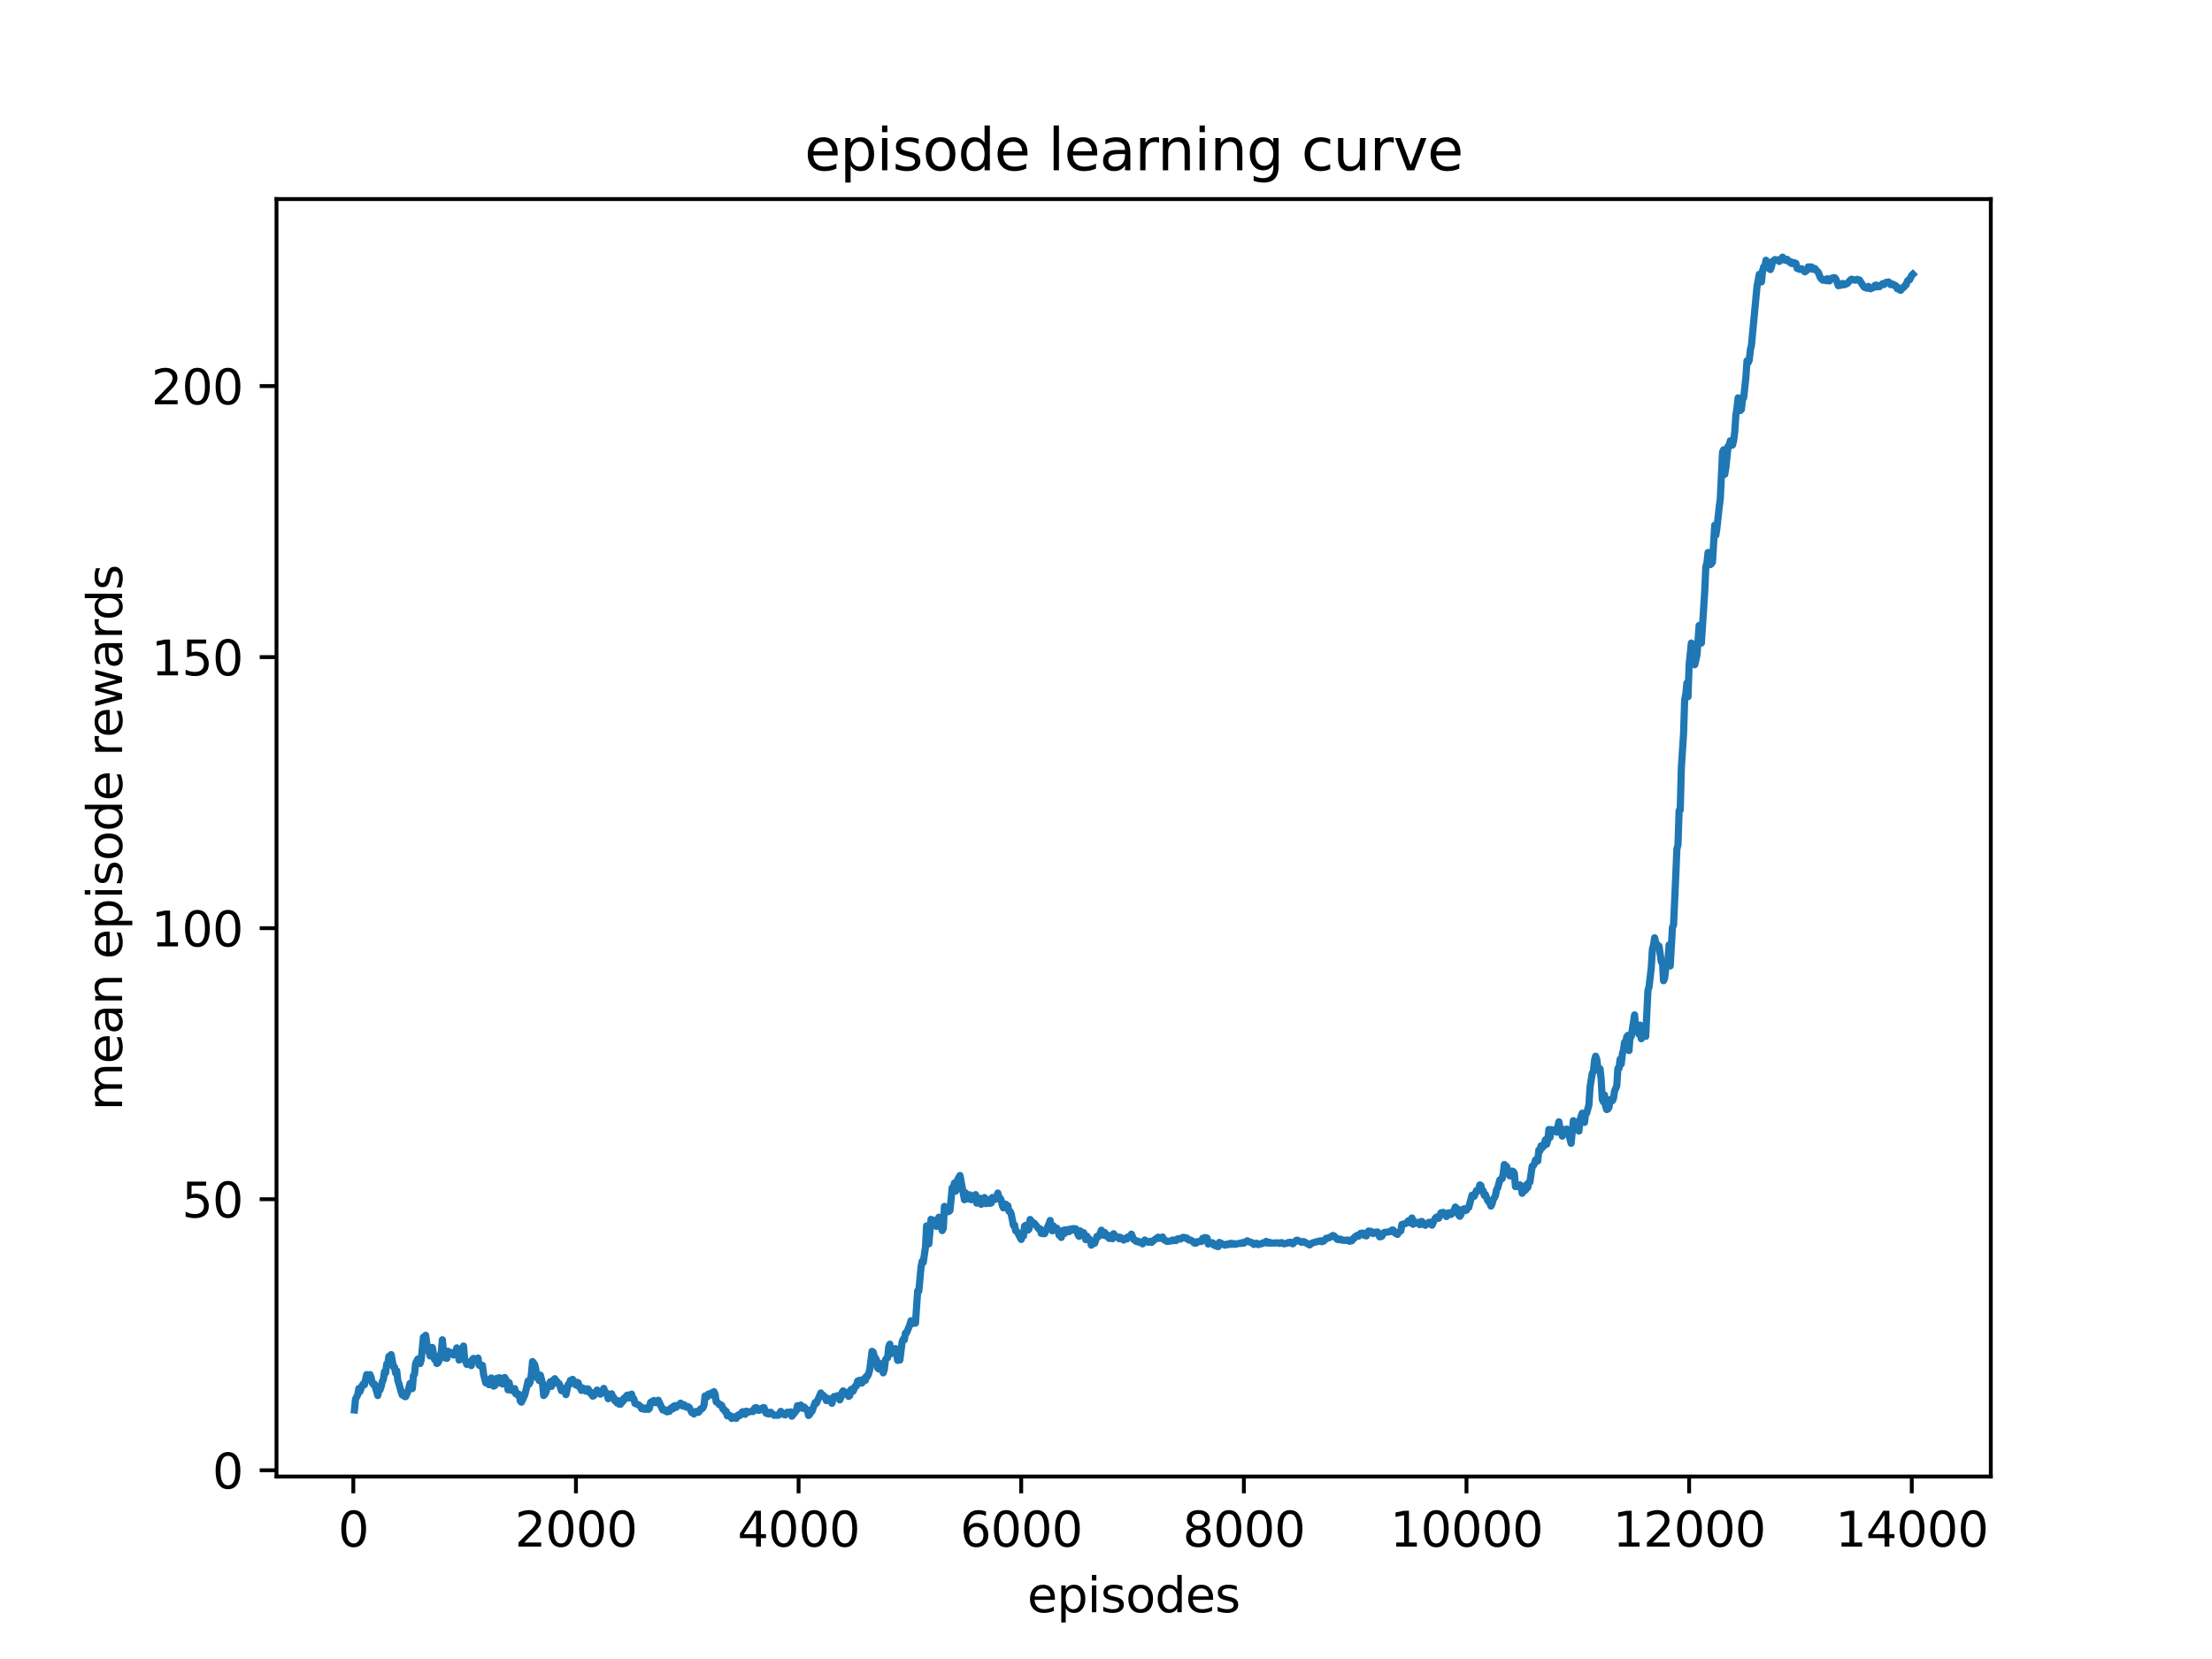 <?xml version="1.0" encoding="utf-8" standalone="no"?>
<!DOCTYPE svg PUBLIC "-//W3C//DTD SVG 1.1//EN"
  "http://www.w3.org/Graphics/SVG/1.1/DTD/svg11.dtd">
<svg xmlns:xlink="http://www.w3.org/1999/xlink" width="460.8pt" height="345.6pt" viewBox="0 0 460.8 345.6" xmlns="http://www.w3.org/2000/svg" version="1.1">
 <defs>
  <style type="text/css">*{stroke-linejoin: round; stroke-linecap: butt}</style>
 </defs>
 <g id="figure_1">
  <g id="patch_1">
   <path d="M 0 345.6 
L 460.8 345.6 
L 460.8 0 
L 0 0 
z
" style="fill: #ffffff"/>
  </g>
  <g id="axes_1">
   <g id="patch_2">
    <path d="M 57.6 307.584 
L 414.72 307.584 
L 414.72 41.472 
L 57.6 41.472 
z
" style="fill: #ffffff"/>
   </g>
   <g id="matplotlib.axis_1">
    <g id="xtick_1">
     <g id="line2d_1">
      <defs>
       <path id="mf942d9580b" d="M 0 0 
L 0 3.5 
" style="stroke: #000000; stroke-width: 0.8"/>
      </defs>
      <g>
       <use xlink:href="#mf942d9580b" x="73.601" y="307.584" style="stroke: #000000; stroke-width: 0.8"/>
      </g>
     </g>
     <g id="text_1">
      <!-- 0 -->
      <g transform="translate(70.42 322.182) scale(0.1 -0.1)">
       <defs>
        <path id="DejaVuSans-30" d="M 2034 4250 
Q 1547 4250 1301 3770 
Q 1056 3291 1056 2328 
Q 1056 1369 1301 889 
Q 1547 409 2034 409 
Q 2525 409 2770 889 
Q 3016 1369 3016 2328 
Q 3016 3291 2770 3770 
Q 2525 4250 2034 4250 
z
M 2034 4750 
Q 2819 4750 3233 4129 
Q 3647 3509 3647 2328 
Q 3647 1150 3233 529 
Q 2819 -91 2034 -91 
Q 1250 -91 836 529 
Q 422 1150 422 2328 
Q 422 3509 836 4129 
Q 1250 4750 2034 4750 
z
" transform="scale(0.016)"/>
       </defs>
       <use xlink:href="#DejaVuSans-30"/>
      </g>
     </g>
    </g>
    <g id="xtick_2">
     <g id="line2d_2">
      <g>
       <use xlink:href="#mf942d9580b" x="119.98" y="307.584" style="stroke: #000000; stroke-width: 0.8"/>
      </g>
     </g>
     <g id="text_2">
      <!-- 2000 -->
      <g transform="translate(107.255 322.182) scale(0.1 -0.1)">
       <defs>
        <path id="DejaVuSans-32" d="M 1228 531 
L 3431 531 
L 3431 0 
L 469 0 
L 469 531 
Q 828 903 1448 1529 
Q 2069 2156 2228 2338 
Q 2531 2678 2651 2914 
Q 2772 3150 2772 3378 
Q 2772 3750 2511 3984 
Q 2250 4219 1831 4219 
Q 1534 4219 1204 4116 
Q 875 4013 500 3803 
L 500 4441 
Q 881 4594 1212 4672 
Q 1544 4750 1819 4750 
Q 2544 4750 2975 4387 
Q 3406 4025 3406 3419 
Q 3406 3131 3298 2873 
Q 3191 2616 2906 2266 
Q 2828 2175 2409 1742 
Q 1991 1309 1228 531 
z
" transform="scale(0.016)"/>
       </defs>
       <use xlink:href="#DejaVuSans-32"/>
       <use xlink:href="#DejaVuSans-30" x="63.623"/>
       <use xlink:href="#DejaVuSans-30" x="127.246"/>
       <use xlink:href="#DejaVuSans-30" x="190.869"/>
      </g>
     </g>
    </g>
    <g id="xtick_3">
     <g id="line2d_3">
      <g>
       <use xlink:href="#mf942d9580b" x="166.359" y="307.584" style="stroke: #000000; stroke-width: 0.8"/>
      </g>
     </g>
     <g id="text_3">
      <!-- 4000 -->
      <g transform="translate(153.634 322.182) scale(0.1 -0.1)">
       <defs>
        <path id="DejaVuSans-34" d="M 2419 4116 
L 825 1625 
L 2419 1625 
L 2419 4116 
z
M 2253 4666 
L 3047 4666 
L 3047 1625 
L 3713 1625 
L 3713 1100 
L 3047 1100 
L 3047 0 
L 2419 0 
L 2419 1100 
L 313 1100 
L 313 1709 
L 2253 4666 
z
" transform="scale(0.016)"/>
       </defs>
       <use xlink:href="#DejaVuSans-34"/>
       <use xlink:href="#DejaVuSans-30" x="63.623"/>
       <use xlink:href="#DejaVuSans-30" x="127.246"/>
       <use xlink:href="#DejaVuSans-30" x="190.869"/>
      </g>
     </g>
    </g>
    <g id="xtick_4">
     <g id="line2d_4">
      <g>
       <use xlink:href="#mf942d9580b" x="212.738" y="307.584" style="stroke: #000000; stroke-width: 0.8"/>
      </g>
     </g>
     <g id="text_4">
      <!-- 6000 -->
      <g transform="translate(200.013 322.182) scale(0.1 -0.1)">
       <defs>
        <path id="DejaVuSans-36" d="M 2113 2584 
Q 1688 2584 1439 2293 
Q 1191 2003 1191 1497 
Q 1191 994 1439 701 
Q 1688 409 2113 409 
Q 2538 409 2786 701 
Q 3034 994 3034 1497 
Q 3034 2003 2786 2293 
Q 2538 2584 2113 2584 
z
M 3366 4563 
L 3366 3988 
Q 3128 4100 2886 4159 
Q 2644 4219 2406 4219 
Q 1781 4219 1451 3797 
Q 1122 3375 1075 2522 
Q 1259 2794 1537 2939 
Q 1816 3084 2150 3084 
Q 2853 3084 3261 2657 
Q 3669 2231 3669 1497 
Q 3669 778 3244 343 
Q 2819 -91 2113 -91 
Q 1303 -91 875 529 
Q 447 1150 447 2328 
Q 447 3434 972 4092 
Q 1497 4750 2381 4750 
Q 2619 4750 2861 4703 
Q 3103 4656 3366 4563 
z
" transform="scale(0.016)"/>
       </defs>
       <use xlink:href="#DejaVuSans-36"/>
       <use xlink:href="#DejaVuSans-30" x="63.623"/>
       <use xlink:href="#DejaVuSans-30" x="127.246"/>
       <use xlink:href="#DejaVuSans-30" x="190.869"/>
      </g>
     </g>
    </g>
    <g id="xtick_5">
     <g id="line2d_5">
      <g>
       <use xlink:href="#mf942d9580b" x="259.118" y="307.584" style="stroke: #000000; stroke-width: 0.8"/>
      </g>
     </g>
     <g id="text_5">
      <!-- 8000 -->
      <g transform="translate(246.393 322.182) scale(0.1 -0.1)">
       <defs>
        <path id="DejaVuSans-38" d="M 2034 2216 
Q 1584 2216 1326 1975 
Q 1069 1734 1069 1313 
Q 1069 891 1326 650 
Q 1584 409 2034 409 
Q 2484 409 2743 651 
Q 3003 894 3003 1313 
Q 3003 1734 2745 1975 
Q 2488 2216 2034 2216 
z
M 1403 2484 
Q 997 2584 770 2862 
Q 544 3141 544 3541 
Q 544 4100 942 4425 
Q 1341 4750 2034 4750 
Q 2731 4750 3128 4425 
Q 3525 4100 3525 3541 
Q 3525 3141 3298 2862 
Q 3072 2584 2669 2484 
Q 3125 2378 3379 2068 
Q 3634 1759 3634 1313 
Q 3634 634 3220 271 
Q 2806 -91 2034 -91 
Q 1263 -91 848 271 
Q 434 634 434 1313 
Q 434 1759 690 2068 
Q 947 2378 1403 2484 
z
M 1172 3481 
Q 1172 3119 1398 2916 
Q 1625 2713 2034 2713 
Q 2441 2713 2670 2916 
Q 2900 3119 2900 3481 
Q 2900 3844 2670 4047 
Q 2441 4250 2034 4250 
Q 1625 4250 1398 4047 
Q 1172 3844 1172 3481 
z
" transform="scale(0.016)"/>
       </defs>
       <use xlink:href="#DejaVuSans-38"/>
       <use xlink:href="#DejaVuSans-30" x="63.623"/>
       <use xlink:href="#DejaVuSans-30" x="127.246"/>
       <use xlink:href="#DejaVuSans-30" x="190.869"/>
      </g>
     </g>
    </g>
    <g id="xtick_6">
     <g id="line2d_6">
      <g>
       <use xlink:href="#mf942d9580b" x="305.497" y="307.584" style="stroke: #000000; stroke-width: 0.8"/>
      </g>
     </g>
     <g id="text_6">
      <!-- 10000 -->
      <g transform="translate(289.591 322.182) scale(0.1 -0.1)">
       <defs>
        <path id="DejaVuSans-31" d="M 794 531 
L 1825 531 
L 1825 4091 
L 703 3866 
L 703 4441 
L 1819 4666 
L 2450 4666 
L 2450 531 
L 3481 531 
L 3481 0 
L 794 0 
L 794 531 
z
" transform="scale(0.016)"/>
       </defs>
       <use xlink:href="#DejaVuSans-31"/>
       <use xlink:href="#DejaVuSans-30" x="63.623"/>
       <use xlink:href="#DejaVuSans-30" x="127.246"/>
       <use xlink:href="#DejaVuSans-30" x="190.869"/>
       <use xlink:href="#DejaVuSans-30" x="254.492"/>
      </g>
     </g>
    </g>
    <g id="xtick_7">
     <g id="line2d_7">
      <g>
       <use xlink:href="#mf942d9580b" x="351.876" y="307.584" style="stroke: #000000; stroke-width: 0.8"/>
      </g>
     </g>
     <g id="text_7">
      <!-- 12000 -->
      <g transform="translate(335.97 322.182) scale(0.1 -0.1)">
       <use xlink:href="#DejaVuSans-31"/>
       <use xlink:href="#DejaVuSans-32" x="63.623"/>
       <use xlink:href="#DejaVuSans-30" x="127.246"/>
       <use xlink:href="#DejaVuSans-30" x="190.869"/>
       <use xlink:href="#DejaVuSans-30" x="254.492"/>
      </g>
     </g>
    </g>
    <g id="xtick_8">
     <g id="line2d_8">
      <g>
       <use xlink:href="#mf942d9580b" x="398.255" y="307.584" style="stroke: #000000; stroke-width: 0.8"/>
      </g>
     </g>
     <g id="text_8">
      <!-- 14000 -->
      <g transform="translate(382.349 322.182) scale(0.1 -0.1)">
       <use xlink:href="#DejaVuSans-31"/>
       <use xlink:href="#DejaVuSans-34" x="63.623"/>
       <use xlink:href="#DejaVuSans-30" x="127.246"/>
       <use xlink:href="#DejaVuSans-30" x="190.869"/>
       <use xlink:href="#DejaVuSans-30" x="254.492"/>
      </g>
     </g>
    </g>
    <g id="text_9">
     <!-- episodes -->
     <g transform="translate(214.001 335.861) scale(0.1 -0.1)">
      <defs>
       <path id="DejaVuSans-65" d="M 3597 1894 
L 3597 1613 
L 953 1613 
Q 991 1019 1311 708 
Q 1631 397 2203 397 
Q 2534 397 2845 478 
Q 3156 559 3463 722 
L 3463 178 
Q 3153 47 2828 -22 
Q 2503 -91 2169 -91 
Q 1331 -91 842 396 
Q 353 884 353 1716 
Q 353 2575 817 3079 
Q 1281 3584 2069 3584 
Q 2775 3584 3186 3129 
Q 3597 2675 3597 1894 
z
M 3022 2063 
Q 3016 2534 2758 2815 
Q 2500 3097 2075 3097 
Q 1594 3097 1305 2825 
Q 1016 2553 972 2059 
L 3022 2063 
z
" transform="scale(0.016)"/>
       <path id="DejaVuSans-70" d="M 1159 525 
L 1159 -1331 
L 581 -1331 
L 581 3500 
L 1159 3500 
L 1159 2969 
Q 1341 3281 1617 3432 
Q 1894 3584 2278 3584 
Q 2916 3584 3314 3078 
Q 3713 2572 3713 1747 
Q 3713 922 3314 415 
Q 2916 -91 2278 -91 
Q 1894 -91 1617 61 
Q 1341 213 1159 525 
z
M 3116 1747 
Q 3116 2381 2855 2742 
Q 2594 3103 2138 3103 
Q 1681 3103 1420 2742 
Q 1159 2381 1159 1747 
Q 1159 1113 1420 752 
Q 1681 391 2138 391 
Q 2594 391 2855 752 
Q 3116 1113 3116 1747 
z
" transform="scale(0.016)"/>
       <path id="DejaVuSans-69" d="M 603 3500 
L 1178 3500 
L 1178 0 
L 603 0 
L 603 3500 
z
M 603 4863 
L 1178 4863 
L 1178 4134 
L 603 4134 
L 603 4863 
z
" transform="scale(0.016)"/>
       <path id="DejaVuSans-73" d="M 2834 3397 
L 2834 2853 
Q 2591 2978 2328 3040 
Q 2066 3103 1784 3103 
Q 1356 3103 1142 2972 
Q 928 2841 928 2578 
Q 928 2378 1081 2264 
Q 1234 2150 1697 2047 
L 1894 2003 
Q 2506 1872 2764 1633 
Q 3022 1394 3022 966 
Q 3022 478 2636 193 
Q 2250 -91 1575 -91 
Q 1294 -91 989 -36 
Q 684 19 347 128 
L 347 722 
Q 666 556 975 473 
Q 1284 391 1588 391 
Q 1994 391 2212 530 
Q 2431 669 2431 922 
Q 2431 1156 2273 1281 
Q 2116 1406 1581 1522 
L 1381 1569 
Q 847 1681 609 1914 
Q 372 2147 372 2553 
Q 372 3047 722 3315 
Q 1072 3584 1716 3584 
Q 2034 3584 2315 3537 
Q 2597 3491 2834 3397 
z
" transform="scale(0.016)"/>
       <path id="DejaVuSans-6f" d="M 1959 3097 
Q 1497 3097 1228 2736 
Q 959 2375 959 1747 
Q 959 1119 1226 758 
Q 1494 397 1959 397 
Q 2419 397 2687 759 
Q 2956 1122 2956 1747 
Q 2956 2369 2687 2733 
Q 2419 3097 1959 3097 
z
M 1959 3584 
Q 2709 3584 3137 3096 
Q 3566 2609 3566 1747 
Q 3566 888 3137 398 
Q 2709 -91 1959 -91 
Q 1206 -91 779 398 
Q 353 888 353 1747 
Q 353 2609 779 3096 
Q 1206 3584 1959 3584 
z
" transform="scale(0.016)"/>
       <path id="DejaVuSans-64" d="M 2906 2969 
L 2906 4863 
L 3481 4863 
L 3481 0 
L 2906 0 
L 2906 525 
Q 2725 213 2448 61 
Q 2172 -91 1784 -91 
Q 1150 -91 751 415 
Q 353 922 353 1747 
Q 353 2572 751 3078 
Q 1150 3584 1784 3584 
Q 2172 3584 2448 3432 
Q 2725 3281 2906 2969 
z
M 947 1747 
Q 947 1113 1208 752 
Q 1469 391 1925 391 
Q 2381 391 2643 752 
Q 2906 1113 2906 1747 
Q 2906 2381 2643 2742 
Q 2381 3103 1925 3103 
Q 1469 3103 1208 2742 
Q 947 2381 947 1747 
z
" transform="scale(0.016)"/>
      </defs>
      <use xlink:href="#DejaVuSans-65"/>
      <use xlink:href="#DejaVuSans-70" x="61.523"/>
      <use xlink:href="#DejaVuSans-69" x="125"/>
      <use xlink:href="#DejaVuSans-73" x="152.783"/>
      <use xlink:href="#DejaVuSans-6f" x="204.883"/>
      <use xlink:href="#DejaVuSans-64" x="266.064"/>
      <use xlink:href="#DejaVuSans-65" x="329.541"/>
      <use xlink:href="#DejaVuSans-73" x="391.064"/>
     </g>
    </g>
   </g>
   <g id="matplotlib.axis_2">
    <g id="ytick_1">
     <g id="line2d_9">
      <defs>
       <path id="m4ee2a41122" d="M 0 0 
L -3.5 0 
" style="stroke: #000000; stroke-width: 0.8"/>
      </defs>
      <g>
       <use xlink:href="#m4ee2a41122" x="57.6" y="306.282" style="stroke: #000000; stroke-width: 0.8"/>
      </g>
     </g>
     <g id="text_10">
      <!-- 0 -->
      <g transform="translate(44.237 310.081) scale(0.1 -0.1)">
       <use xlink:href="#DejaVuSans-30"/>
      </g>
     </g>
    </g>
    <g id="ytick_2">
     <g id="line2d_10">
      <g>
       <use xlink:href="#m4ee2a41122" x="57.6" y="249.817" style="stroke: #000000; stroke-width: 0.8"/>
      </g>
     </g>
     <g id="text_11">
      <!-- 50 -->
      <g transform="translate(37.875 253.617) scale(0.1 -0.1)">
       <defs>
        <path id="DejaVuSans-35" d="M 691 4666 
L 3169 4666 
L 3169 4134 
L 1269 4134 
L 1269 2991 
Q 1406 3038 1543 3061 
Q 1681 3084 1819 3084 
Q 2600 3084 3056 2656 
Q 3513 2228 3513 1497 
Q 3513 744 3044 326 
Q 2575 -91 1722 -91 
Q 1428 -91 1123 -41 
Q 819 9 494 109 
L 494 744 
Q 775 591 1075 516 
Q 1375 441 1709 441 
Q 2250 441 2565 725 
Q 2881 1009 2881 1497 
Q 2881 1984 2565 2268 
Q 2250 2553 1709 2553 
Q 1456 2553 1204 2497 
Q 953 2441 691 2322 
L 691 4666 
z
" transform="scale(0.016)"/>
       </defs>
       <use xlink:href="#DejaVuSans-35"/>
       <use xlink:href="#DejaVuSans-30" x="63.623"/>
      </g>
     </g>
    </g>
    <g id="ytick_3">
     <g id="line2d_11">
      <g>
       <use xlink:href="#m4ee2a41122" x="57.6" y="193.353" style="stroke: #000000; stroke-width: 0.8"/>
      </g>
     </g>
     <g id="text_12">
      <!-- 100 -->
      <g transform="translate(31.512 197.152) scale(0.1 -0.1)">
       <use xlink:href="#DejaVuSans-31"/>
       <use xlink:href="#DejaVuSans-30" x="63.623"/>
       <use xlink:href="#DejaVuSans-30" x="127.246"/>
      </g>
     </g>
    </g>
    <g id="ytick_4">
     <g id="line2d_12">
      <g>
       <use xlink:href="#m4ee2a41122" x="57.6" y="136.888" style="stroke: #000000; stroke-width: 0.8"/>
      </g>
     </g>
     <g id="text_13">
      <!-- 150 -->
      <g transform="translate(31.512 140.688) scale(0.1 -0.1)">
       <use xlink:href="#DejaVuSans-31"/>
       <use xlink:href="#DejaVuSans-35" x="63.623"/>
       <use xlink:href="#DejaVuSans-30" x="127.246"/>
      </g>
     </g>
    </g>
    <g id="ytick_5">
     <g id="line2d_13">
      <g>
       <use xlink:href="#m4ee2a41122" x="57.6" y="80.424" style="stroke: #000000; stroke-width: 0.8"/>
      </g>
     </g>
     <g id="text_14">
      <!-- 200 -->
      <g transform="translate(31.512 84.223) scale(0.1 -0.1)">
       <use xlink:href="#DejaVuSans-32"/>
       <use xlink:href="#DejaVuSans-30" x="63.623"/>
       <use xlink:href="#DejaVuSans-30" x="127.246"/>
      </g>
     </g>
    </g>
    <g id="text_15">
     <!-- mean episode rewards -->
     <g transform="translate(25.433 231.36) rotate(-90) scale(0.1 -0.1)">
      <defs>
       <path id="DejaVuSans-6d" d="M 3328 2828 
Q 3544 3216 3844 3400 
Q 4144 3584 4550 3584 
Q 5097 3584 5394 3201 
Q 5691 2819 5691 2113 
L 5691 0 
L 5113 0 
L 5113 2094 
Q 5113 2597 4934 2840 
Q 4756 3084 4391 3084 
Q 3944 3084 3684 2787 
Q 3425 2491 3425 1978 
L 3425 0 
L 2847 0 
L 2847 2094 
Q 2847 2600 2669 2842 
Q 2491 3084 2119 3084 
Q 1678 3084 1418 2786 
Q 1159 2488 1159 1978 
L 1159 0 
L 581 0 
L 581 3500 
L 1159 3500 
L 1159 2956 
Q 1356 3278 1631 3431 
Q 1906 3584 2284 3584 
Q 2666 3584 2933 3390 
Q 3200 3197 3328 2828 
z
" transform="scale(0.016)"/>
       <path id="DejaVuSans-61" d="M 2194 1759 
Q 1497 1759 1228 1600 
Q 959 1441 959 1056 
Q 959 750 1161 570 
Q 1363 391 1709 391 
Q 2188 391 2477 730 
Q 2766 1069 2766 1631 
L 2766 1759 
L 2194 1759 
z
M 3341 1997 
L 3341 0 
L 2766 0 
L 2766 531 
Q 2569 213 2275 61 
Q 1981 -91 1556 -91 
Q 1019 -91 701 211 
Q 384 513 384 1019 
Q 384 1609 779 1909 
Q 1175 2209 1959 2209 
L 2766 2209 
L 2766 2266 
Q 2766 2663 2505 2880 
Q 2244 3097 1772 3097 
Q 1472 3097 1187 3025 
Q 903 2953 641 2809 
L 641 3341 
Q 956 3463 1253 3523 
Q 1550 3584 1831 3584 
Q 2591 3584 2966 3190 
Q 3341 2797 3341 1997 
z
" transform="scale(0.016)"/>
       <path id="DejaVuSans-6e" d="M 3513 2113 
L 3513 0 
L 2938 0 
L 2938 2094 
Q 2938 2591 2744 2837 
Q 2550 3084 2163 3084 
Q 1697 3084 1428 2787 
Q 1159 2491 1159 1978 
L 1159 0 
L 581 0 
L 581 3500 
L 1159 3500 
L 1159 2956 
Q 1366 3272 1645 3428 
Q 1925 3584 2291 3584 
Q 2894 3584 3203 3211 
Q 3513 2838 3513 2113 
z
" transform="scale(0.016)"/>
       <path id="DejaVuSans-20" transform="scale(0.016)"/>
       <path id="DejaVuSans-72" d="M 2631 2963 
Q 2534 3019 2420 3045 
Q 2306 3072 2169 3072 
Q 1681 3072 1420 2755 
Q 1159 2438 1159 1844 
L 1159 0 
L 581 0 
L 581 3500 
L 1159 3500 
L 1159 2956 
Q 1341 3275 1631 3429 
Q 1922 3584 2338 3584 
Q 2397 3584 2469 3576 
Q 2541 3569 2628 3553 
L 2631 2963 
z
" transform="scale(0.016)"/>
       <path id="DejaVuSans-77" d="M 269 3500 
L 844 3500 
L 1563 769 
L 2278 3500 
L 2956 3500 
L 3675 769 
L 4391 3500 
L 4966 3500 
L 4050 0 
L 3372 0 
L 2619 2869 
L 1863 0 
L 1184 0 
L 269 3500 
z
" transform="scale(0.016)"/>
      </defs>
      <use xlink:href="#DejaVuSans-6d"/>
      <use xlink:href="#DejaVuSans-65" x="97.412"/>
      <use xlink:href="#DejaVuSans-61" x="158.936"/>
      <use xlink:href="#DejaVuSans-6e" x="220.215"/>
      <use xlink:href="#DejaVuSans-20" x="283.594"/>
      <use xlink:href="#DejaVuSans-65" x="315.381"/>
      <use xlink:href="#DejaVuSans-70" x="376.904"/>
      <use xlink:href="#DejaVuSans-69" x="440.381"/>
      <use xlink:href="#DejaVuSans-73" x="468.164"/>
      <use xlink:href="#DejaVuSans-6f" x="520.264"/>
      <use xlink:href="#DejaVuSans-64" x="581.445"/>
      <use xlink:href="#DejaVuSans-65" x="644.922"/>
      <use xlink:href="#DejaVuSans-20" x="706.445"/>
      <use xlink:href="#DejaVuSans-72" x="738.232"/>
      <use xlink:href="#DejaVuSans-65" x="777.096"/>
      <use xlink:href="#DejaVuSans-77" x="838.619"/>
      <use xlink:href="#DejaVuSans-61" x="920.406"/>
      <use xlink:href="#DejaVuSans-72" x="981.686"/>
      <use xlink:href="#DejaVuSans-64" x="1021.049"/>
      <use xlink:href="#DejaVuSans-73" x="1084.525"/>
     </g>
    </g>
   </g>
   <g id="line2d_14">
    <path d="M 73.833 293.726 
L 74.065 291.434 
L 74.528 290.542 
L 74.76 289.251 
L 74.992 289.877 
L 75.456 288.605 
L 75.688 288.275 
L 75.92 288.465 
L 76.384 286.357 
L 76.615 286.527 
L 76.847 286.954 
L 77.079 286.349 
L 77.311 286.972 
L 77.543 288.054 
L 77.775 288.393 
L 78.007 288.317 
L 78.471 289.907 
L 78.703 290.716 
L 78.934 289.547 
L 79.166 289.536 
L 79.398 288.871 
L 79.63 287.853 
L 79.862 287.375 
L 80.094 285.759 
L 80.326 285.998 
L 80.558 284.157 
L 80.79 283.983 
L 81.022 282.544 
L 81.253 282.949 
L 81.485 282.189 
L 81.949 284.719 
L 82.181 284.795 
L 82.413 286.032 
L 82.645 285.562 
L 82.877 287.625 
L 83.109 288.274 
L 83.572 289.961 
L 83.804 290.605 
L 84.036 290.195 
L 84.268 290.909 
L 84.5 290.951 
L 84.964 289.886 
L 85.428 288.181 
L 85.659 288.948 
L 85.891 289.276 
L 86.123 286.602 
L 86.355 286.252 
L 86.587 283.985 
L 87.051 283.104 
L 87.283 283.207 
L 87.515 284.05 
L 87.746 283.294 
L 88.21 278.542 
L 88.442 280.579 
L 88.674 278.173 
L 88.906 279.867 
L 89.602 282.471 
L 89.834 281.968 
L 90.065 280.708 
L 90.529 283.209 
L 90.761 282.504 
L 90.993 284.051 
L 91.225 283.915 
L 91.689 282.974 
L 91.921 281.669 
L 92.153 279.1 
L 92.384 281.42 
L 92.616 281.787 
L 92.848 282.921 
L 93.08 282.965 
L 93.312 281.482 
L 93.776 282.057 
L 94.008 281.754 
L 94.24 281.804 
L 94.471 282.274 
L 94.703 281.812 
L 94.935 281.691 
L 95.167 280.789 
L 95.399 281.153 
L 95.631 283.33 
L 95.863 282.653 
L 96.095 281.538 
L 96.327 281.393 
L 96.559 280.401 
L 96.79 283.141 
L 97.254 284.232 
L 97.486 283.733 
L 97.718 284.173 
L 97.95 283.846 
L 98.182 284.476 
L 98.414 283.192 
L 98.646 282.976 
L 98.878 283.417 
L 99.341 283.486 
L 99.573 282.905 
L 99.805 284.368 
L 100.037 284.536 
L 100.501 284.421 
L 100.733 286.301 
L 101.196 288.079 
L 101.428 287.973 
L 101.892 288.465 
L 102.124 287.337 
L 102.356 287.05 
L 102.82 288.759 
L 103.052 288.655 
L 103.284 288.199 
L 103.515 287.122 
L 103.747 288.11 
L 103.979 287.006 
L 104.211 287.061 
L 104.443 288.061 
L 104.675 288.306 
L 104.907 287.935 
L 105.139 286.96 
L 105.602 287.764 
L 105.834 289.53 
L 106.066 288.024 
L 106.298 289.249 
L 106.53 289.643 
L 106.762 289.691 
L 107.226 289.282 
L 107.458 290.377 
L 107.69 290.21 
L 107.921 290.666 
L 108.153 290.479 
L 108.385 291.827 
L 108.617 292.103 
L 109.313 290.595 
L 109.777 288.73 
L 110.009 287.686 
L 110.24 288.325 
L 110.472 287.808 
L 110.704 286.194 
L 110.936 283.641 
L 111.4 284.29 
L 111.632 285.348 
L 111.864 286.991 
L 112.096 286.925 
L 112.327 287.603 
L 112.559 286.467 
L 113.023 288.18 
L 113.255 290.712 
L 113.487 290.5 
L 113.719 290.061 
L 113.951 289.29 
L 114.183 288.914 
L 114.646 287.847 
L 114.878 288.817 
L 115.11 287.596 
L 115.342 288.201 
L 115.574 287.213 
L 115.806 287.71 
L 116.038 287.781 
L 116.27 288.227 
L 116.502 288.262 
L 116.965 289.707 
L 117.197 289.334 
L 117.661 289.217 
L 117.893 290.524 
L 118.357 288.422 
L 118.589 288.454 
L 118.821 287.562 
L 119.052 287.675 
L 119.284 287.348 
L 119.98 288.537 
L 120.212 287.956 
L 120.444 288.044 
L 120.676 288.916 
L 120.908 289.079 
L 121.14 289.658 
L 121.371 289.122 
L 121.603 289.45 
L 121.835 289.563 
L 122.067 289.803 
L 122.299 289.323 
L 122.531 289.358 
L 122.995 290.272 
L 123.227 290.081 
L 123.458 290.841 
L 123.69 290.772 
L 124.386 289.575 
L 124.618 290.156 
L 124.85 290.2 
L 125.082 290.44 
L 125.777 289.234 
L 126.009 289.929 
L 126.241 290.089 
L 126.473 290.55 
L 126.705 291.384 
L 126.937 290.545 
L 127.401 290.344 
L 127.633 290.914 
L 127.865 291.142 
L 128.096 291.821 
L 128.328 291.798 
L 128.56 292.287 
L 128.792 291.785 
L 129.024 292.525 
L 129.256 292.525 
L 129.488 292.095 
L 129.72 291.996 
L 129.952 291.317 
L 130.183 291.481 
L 130.415 290.889 
L 130.647 290.64 
L 130.879 290.609 
L 131.111 291.214 
L 131.575 290.428 
L 131.807 291.337 
L 132.039 291.392 
L 132.271 292.356 
L 132.734 292.535 
L 133.198 292.762 
L 133.43 293.009 
L 133.662 293.462 
L 133.894 293.5 
L 134.126 293.328 
L 134.358 293.607 
L 134.821 293.228 
L 135.053 293.61 
L 135.285 293.393 
L 135.517 292.164 
L 135.749 291.995 
L 135.981 292.183 
L 136.213 291.745 
L 136.445 292.188 
L 136.677 291.971 
L 136.908 292.251 
L 137.14 291.706 
L 138.068 293.721 
L 138.3 293.603 
L 138.532 293.887 
L 138.996 294.118 
L 139.227 293.708 
L 139.459 293.995 
L 139.691 293.427 
L 139.923 293.238 
L 140.155 293.496 
L 140.387 292.901 
L 140.619 292.823 
L 140.851 293.166 
L 141.314 292.694 
L 141.546 292.566 
L 141.778 292.297 
L 142.242 292.9 
L 142.474 292.609 
L 142.938 293.128 
L 143.17 292.988 
L 143.402 293.053 
L 143.633 293.276 
L 144.097 294.251 
L 144.329 294.287 
L 144.561 294.556 
L 145.025 294.025 
L 145.489 294.215 
L 145.721 293.952 
L 145.952 293.497 
L 146.184 293.504 
L 146.416 293.289 
L 146.648 292.779 
L 146.88 290.795 
L 147.344 290.977 
L 147.576 290.413 
L 147.808 290.546 
L 148.271 290.145 
L 148.503 290.686 
L 148.735 289.913 
L 148.967 290.436 
L 149.199 292.041 
L 149.431 292.118 
L 149.895 292.654 
L 150.127 292.624 
L 150.358 292.789 
L 150.59 293.516 
L 150.822 293.588 
L 151.054 294.087 
L 151.286 294.012 
L 151.518 294.945 
L 151.982 294.811 
L 152.446 295.488 
L 152.677 295.392 
L 152.909 295.125 
L 153.141 295.412 
L 153.373 295.466 
L 153.605 294.943 
L 153.837 294.743 
L 154.069 294.918 
L 154.533 294.199 
L 154.764 294.082 
L 154.996 294.525 
L 155.228 294.625 
L 155.46 293.968 
L 155.924 294.157 
L 156.62 294.003 
L 156.852 294.058 
L 157.083 293.513 
L 157.315 293.264 
L 157.547 293.244 
L 157.779 293.686 
L 158.011 293.813 
L 158.243 293.752 
L 158.475 293.462 
L 158.707 293.461 
L 158.939 293.244 
L 159.17 293.244 
L 159.402 294.08 
L 159.634 294.422 
L 159.866 294.173 
L 160.098 294.565 
L 160.33 294.245 
L 160.562 294.195 
L 160.794 294.535 
L 161.026 294.598 
L 161.258 294.83 
L 162.185 294.816 
L 162.649 294.015 
L 163.345 294.689 
L 163.577 294.76 
L 164.04 294.185 
L 164.504 294.476 
L 164.736 294.129 
L 164.968 295.02 
L 165.895 293.858 
L 166.127 292.832 
L 166.591 293.29 
L 166.823 292.697 
L 167.055 293.308 
L 167.287 293.401 
L 167.519 293.1 
L 168.214 293.868 
L 168.446 294.872 
L 168.678 294.648 
L 168.91 293.733 
L 169.142 294.016 
L 169.606 292.725 
L 169.838 292.141 
L 170.07 292.322 
L 170.997 290.182 
L 171.229 290.801 
L 171.461 290.645 
L 171.925 291.093 
L 172.157 291.777 
L 172.389 291.287 
L 172.852 291.446 
L 173.316 292.334 
L 173.548 291.218 
L 173.78 290.905 
L 174.012 291.149 
L 174.476 290.747 
L 174.708 290.946 
L 174.939 291.625 
L 175.171 291.138 
L 175.403 290.085 
L 175.635 289.753 
L 175.867 290.296 
L 176.099 290.004 
L 176.795 290.9 
L 177.026 290.72 
L 177.258 289.506 
L 177.49 289.359 
L 177.722 289.813 
L 178.186 288.733 
L 178.418 288.698 
L 178.65 287.714 
L 179.114 287.527 
L 179.345 288.116 
L 179.577 288.096 
L 180.041 287.173 
L 180.273 287.56 
L 180.505 286.68 
L 180.737 286.683 
L 180.969 286.128 
L 181.201 285.211 
L 181.664 281.507 
L 181.896 281.672 
L 182.128 282.549 
L 182.592 283.27 
L 182.824 284.954 
L 183.056 285.186 
L 183.288 284.033 
L 183.52 284.845 
L 183.751 285.198 
L 183.983 285.987 
L 184.215 285.334 
L 184.447 283.301 
L 184.679 282.955 
L 184.911 282.833 
L 185.143 280.546 
L 185.375 280.014 
L 185.607 281.992 
L 186.07 281.061 
L 186.302 281.221 
L 186.534 280.935 
L 186.998 283.396 
L 187.23 283.144 
L 187.462 283.319 
L 187.926 279.587 
L 188.158 278.983 
L 188.389 279.115 
L 188.621 277.708 
L 188.853 277.655 
L 189.549 275.934 
L 189.781 275.131 
L 190.013 275.754 
L 190.245 275.164 
L 190.476 275.042 
L 190.708 275.642 
L 191.172 268.898 
L 191.404 268.994 
L 191.868 263.969 
L 192.1 262.754 
L 192.332 262.971 
L 192.795 259.794 
L 193.027 255.366 
L 193.259 258.033 
L 193.491 259.124 
L 193.955 254.012 
L 194.419 254.295 
L 194.651 254.211 
L 194.882 255.334 
L 195.114 255.48 
L 195.346 255.194 
L 195.578 253.569 
L 195.81 253.932 
L 196.042 254.52 
L 196.274 256.351 
L 196.506 255.916 
L 196.738 251.315 
L 196.97 251.516 
L 197.433 252.442 
L 197.665 252.38 
L 197.897 252.142 
L 198.361 247.445 
L 198.593 247.372 
L 198.825 246.439 
L 199.057 248.164 
L 199.289 247.381 
L 199.52 245.668 
L 199.984 244.876 
L 200.912 249.925 
L 201.144 248.487 
L 201.376 249.748 
L 201.607 248.851 
L 201.839 249.738 
L 202.071 248.921 
L 202.303 249.912 
L 202.535 249.494 
L 202.767 249.357 
L 202.999 249.43 
L 203.231 248.861 
L 203.463 250.628 
L 203.695 249.856 
L 203.926 249.99 
L 204.158 249.618 
L 204.39 250.883 
L 204.622 250.103 
L 204.854 250.315 
L 205.086 249.471 
L 205.318 250.727 
L 205.55 250.692 
L 205.782 249.931 
L 206.014 250.695 
L 206.477 250.605 
L 206.709 249.466 
L 206.941 249.966 
L 207.405 249.832 
L 207.869 248.533 
L 208.101 249.386 
L 208.332 249.584 
L 208.564 249.965 
L 208.796 251.092 
L 209.028 251.629 
L 209.26 251.388 
L 209.492 250.851 
L 209.724 251.452 
L 209.956 251.178 
L 210.188 252.328 
L 210.42 252.36 
L 210.651 252.885 
L 211.115 255.272 
L 211.347 255.181 
L 211.579 256.396 
L 211.811 256.524 
L 212.043 256.855 
L 212.507 257.785 
L 212.738 258.202 
L 212.97 257.39 
L 213.202 257.49 
L 213.434 255.411 
L 213.666 255.255 
L 213.898 255.576 
L 214.13 256.264 
L 214.362 256.031 
L 214.594 254.043 
L 214.826 254.96 
L 215.057 254.541 
L 215.521 254.897 
L 216.449 256.062 
L 216.681 255.981 
L 216.913 256.938 
L 217.145 256.84 
L 217.376 257.007 
L 217.608 257.002 
L 218.536 254.938 
L 218.768 254.252 
L 219 256.096 
L 219.232 256.399 
L 219.463 255.387 
L 219.695 256.039 
L 220.159 255.852 
L 220.391 256.345 
L 220.623 257.326 
L 220.855 257.141 
L 221.087 257.783 
L 221.319 256.6 
L 221.551 256.274 
L 221.782 256.949 
L 222.014 256.197 
L 222.246 256.291 
L 222.478 256.145 
L 222.71 256.575 
L 222.942 256.057 
L 223.174 256.024 
L 223.406 256.268 
L 223.638 255.928 
L 223.87 256.229 
L 224.101 255.982 
L 224.333 256.346 
L 224.565 257.21 
L 224.797 257.559 
L 225.029 256.414 
L 225.261 256.739 
L 225.493 256.871 
L 225.725 256.779 
L 225.957 257.337 
L 226.188 258.247 
L 226.42 257.51 
L 226.652 257.984 
L 226.884 258.06 
L 227.116 258.434 
L 227.348 259.389 
L 227.58 258.832 
L 228.044 258.992 
L 228.507 257.563 
L 228.739 257.656 
L 228.971 257.473 
L 229.435 256.273 
L 229.667 257.234 
L 229.899 257.327 
L 230.131 256.739 
L 230.594 257.576 
L 230.826 257.326 
L 231.058 257.987 
L 231.29 257.802 
L 231.754 258.044 
L 231.986 257.009 
L 232.218 257.378 
L 232.682 257.718 
L 232.913 257.667 
L 233.145 258.052 
L 233.377 257.746 
L 233.609 258.031 
L 233.841 258.052 
L 234.073 258.326 
L 234.537 257.907 
L 234.769 258.087 
L 235.001 257.661 
L 235.232 257.667 
L 235.464 257.511 
L 235.696 257.102 
L 236.16 258.218 
L 236.392 258.276 
L 236.624 258.562 
L 236.856 258.658 
L 237.088 258.564 
L 237.319 258.798 
L 237.783 258.742 
L 238.015 259.114 
L 238.479 258.319 
L 238.943 258.7 
L 239.175 258.774 
L 239.638 258.568 
L 239.87 258.815 
L 240.334 258.412 
L 241.262 257.727 
L 241.494 257.955 
L 241.957 257.977 
L 242.189 257.686 
L 242.421 258.161 
L 242.653 258.378 
L 242.885 258.432 
L 243.117 258.615 
L 244.044 258.493 
L 244.276 258.313 
L 244.508 258.444 
L 244.74 258.348 
L 244.972 258.435 
L 245.204 258.13 
L 245.436 258.055 
L 245.9 258.124 
L 246.363 257.792 
L 246.595 257.751 
L 246.827 257.911 
L 247.059 257.862 
L 247.291 257.939 
L 247.523 258.241 
L 247.755 258.348 
L 247.987 258.324 
L 248.45 258.57 
L 248.682 258.87 
L 248.914 258.986 
L 249.146 258.972 
L 249.378 258.665 
L 250.306 258.613 
L 250.538 257.965 
L 250.769 258.011 
L 251.001 257.802 
L 251.465 257.917 
L 251.697 259.16 
L 252.161 258.861 
L 252.625 258.902 
L 252.857 259.376 
L 253.552 259.639 
L 253.784 259.692 
L 254.016 258.821 
L 255.175 259.404 
L 255.639 259.157 
L 255.871 259.281 
L 256.335 259.001 
L 256.567 259.218 
L 256.799 259.048 
L 257.031 259.057 
L 257.263 259.222 
L 258.19 259.002 
L 258.654 259.026 
L 258.886 258.83 
L 259.118 258.969 
L 259.813 258.481 
L 260.509 258.805 
L 260.741 258.834 
L 261.205 259.24 
L 261.669 258.987 
L 261.9 259.041 
L 262.132 259.28 
L 262.364 259.144 
L 262.828 259.1 
L 263.06 258.917 
L 263.292 258.923 
L 263.756 258.607 
L 263.988 258.953 
L 264.219 258.944 
L 264.451 258.784 
L 264.683 258.968 
L 266.306 258.901 
L 266.538 259.025 
L 267.002 258.856 
L 267.466 259.104 
L 268.162 258.98 
L 268.394 258.829 
L 268.857 258.784 
L 269.089 259.031 
L 269.321 259.105 
L 269.785 258.642 
L 270.017 258.39 
L 270.249 258.352 
L 271.176 258.812 
L 271.408 258.655 
L 271.64 258.659 
L 272.8 259.344 
L 273.263 258.986 
L 273.959 258.758 
L 274.887 258.527 
L 275.119 258.481 
L 275.35 258.674 
L 275.814 258.493 
L 276.278 257.958 
L 276.742 257.896 
L 277.206 257.68 
L 277.669 257.375 
L 277.901 257.457 
L 278.597 258.185 
L 278.829 258.266 
L 279.061 258.116 
L 279.293 258.143 
L 279.525 258.336 
L 280.452 258.407 
L 280.684 258.301 
L 281.148 258.577 
L 281.38 258.345 
L 281.612 258.474 
L 281.844 258.04 
L 282.075 257.986 
L 282.307 257.623 
L 282.771 257.335 
L 283.003 257.519 
L 283.467 256.908 
L 283.699 257.115 
L 283.931 256.878 
L 284.162 257.328 
L 284.394 257.24 
L 284.626 257.466 
L 284.858 256.781 
L 285.09 256.454 
L 285.322 256.536 
L 285.554 256.492 
L 285.786 256.844 
L 286.018 256.966 
L 286.25 256.892 
L 286.481 256.69 
L 286.945 256.637 
L 287.409 257.663 
L 287.873 257.532 
L 288.105 256.945 
L 288.337 256.759 
L 289.728 256.553 
L 289.96 256.257 
L 290.192 256.238 
L 290.656 256.901 
L 291.119 257.154 
L 291.351 256.682 
L 291.815 256.413 
L 292.047 255.074 
L 292.743 254.92 
L 293.206 254.588 
L 293.438 254.279 
L 293.67 254.72 
L 293.902 254.476 
L 294.134 253.728 
L 294.366 255.039 
L 294.598 254.413 
L 294.83 254.82 
L 295.062 254.646 
L 295.525 254.833 
L 295.757 255.121 
L 295.989 254.476 
L 296.221 254.46 
L 296.453 255.051 
L 296.685 255.06 
L 296.917 255.25 
L 297.149 255.027 
L 297.381 254.973 
L 297.612 254.649 
L 298.076 254.611 
L 298.308 255.227 
L 299.004 253.767 
L 299.236 253.544 
L 299.7 253.788 
L 300.163 252.677 
L 300.627 252.564 
L 300.859 252.917 
L 301.091 252.976 
L 301.323 253.427 
L 301.555 252.726 
L 302.018 252.635 
L 302.25 253.017 
L 302.714 252.604 
L 303.178 251.439 
L 303.41 251.769 
L 303.642 251.833 
L 303.874 253.096 
L 304.106 253.378 
L 304.337 253.065 
L 304.569 252.018 
L 305.033 251.807 
L 305.265 252.192 
L 305.497 252.094 
L 305.729 251.62 
L 305.961 251.542 
L 306.656 248.981 
L 306.888 249.013 
L 307.12 249.203 
L 307.584 248.008 
L 307.816 248.135 
L 308.048 247.68 
L 308.28 246.839 
L 308.512 246.988 
L 308.743 248.139 
L 308.975 248.085 
L 309.207 249.033 
L 309.439 248.835 
L 309.903 250.081 
L 310.367 250.647 
L 310.599 251.251 
L 310.831 250.77 
L 311.062 249.912 
L 311.526 249.096 
L 311.758 247.851 
L 311.99 247.482 
L 312.454 245.781 
L 312.918 245.537 
L 313.15 244.46 
L 313.381 242.588 
L 313.613 243.063 
L 313.845 242.966 
L 314.309 244.522 
L 314.541 244.964 
L 314.773 244.284 
L 315.005 243.956 
L 315.237 244.059 
L 315.468 244.438 
L 315.7 247.196 
L 315.932 246.699 
L 316.396 247.226 
L 316.628 246.828 
L 316.86 247.098 
L 317.092 248.59 
L 317.324 248.235 
L 317.556 247.152 
L 317.787 247.927 
L 318.019 246.764 
L 318.251 247.401 
L 318.483 246.336 
L 318.715 246.234 
L 319.179 242.956 
L 319.411 242.841 
L 319.643 242.437 
L 319.874 241.637 
L 320.106 241.655 
L 320.338 241.859 
L 320.57 239.566 
L 320.802 239.756 
L 321.034 238.69 
L 321.266 239.08 
L 321.498 238.86 
L 321.962 237.421 
L 322.193 238.383 
L 322.425 237.595 
L 322.657 235.305 
L 322.889 236.961 
L 323.121 235.308 
L 323.353 235.411 
L 323.585 235.389 
L 323.817 235.556 
L 324.049 235.265 
L 324.281 235.85 
L 324.744 233.695 
L 324.976 235.201 
L 325.208 235.04 
L 325.44 236.673 
L 325.672 236.152 
L 325.904 236.121 
L 326.368 235.206 
L 326.599 235.471 
L 327.063 237.303 
L 327.295 238.18 
L 327.759 233.458 
L 327.991 233.998 
L 328.455 234.148 
L 328.687 235.261 
L 328.918 235.633 
L 329.15 233.255 
L 329.614 231.891 
L 330.078 233.822 
L 330.31 232.015 
L 330.542 231.856 
L 331.006 230.118 
L 331.237 226.425 
L 331.701 223.557 
L 331.933 223.268 
L 332.165 220.892 
L 332.397 220.025 
L 332.629 220.656 
L 332.861 222.303 
L 333.093 223.048 
L 333.324 222.659 
L 333.556 224.9 
L 333.788 229.042 
L 334.02 229.544 
L 334.252 228.119 
L 334.484 230.497 
L 334.716 231.141 
L 334.948 231.033 
L 335.18 230.683 
L 335.412 229.075 
L 335.643 229.298 
L 335.875 229.312 
L 336.107 228.841 
L 336.339 227.305 
L 336.803 226.219 
L 337.035 222.578 
L 337.267 222.562 
L 337.499 220.666 
L 337.73 221.67 
L 337.962 219.602 
L 338.194 218.738 
L 338.426 217.128 
L 338.658 217.257 
L 338.89 215.963 
L 339.122 215.683 
L 339.354 218.842 
L 339.586 215.57 
L 339.818 215.912 
L 340.513 211.421 
L 340.745 214.239 
L 340.977 214.402 
L 341.441 215.488 
L 341.673 213.558 
L 341.905 216.389 
L 342.137 215.811 
L 342.368 215.8 
L 342.6 215.021 
L 342.832 215.897 
L 343.296 206.317 
L 343.528 205.561 
L 343.992 201.589 
L 344.224 197.743 
L 344.455 196.889 
L 344.687 195.362 
L 345.151 197.276 
L 345.383 196.904 
L 345.615 197.128 
L 346.079 200.367 
L 346.311 200.314 
L 346.543 204.301 
L 346.774 203.787 
L 347.006 201.761 
L 347.238 201.317 
L 347.47 200.036 
L 347.702 196.842 
L 347.934 201.22 
L 348.398 193.222 
L 348.63 192.705 
L 349.093 182.43 
L 349.325 176.869 
L 349.557 175.944 
L 349.789 168.866 
L 350.021 168.768 
L 350.253 160.004 
L 350.717 152.885 
L 350.949 145.737 
L 351.18 144.635 
L 351.412 142.304 
L 351.644 145.137 
L 351.876 138.474 
L 352.34 133.956 
L 352.572 136.563 
L 352.804 136.305 
L 353.036 138.476 
L 353.499 136.54 
L 353.963 130.291 
L 354.195 131.407 
L 354.427 133.968 
L 355.123 123.301 
L 355.355 118.096 
L 355.586 117.254 
L 355.818 115.102 
L 356.05 117.621 
L 356.282 117.613 
L 356.514 117.455 
L 356.746 117.059 
L 357.21 109.401 
L 357.442 111.483 
L 357.674 109.954 
L 358.137 105.673 
L 358.369 103.895 
L 358.833 94.223 
L 359.065 93.689 
L 359.297 98.809 
L 359.529 97.438 
L 359.993 92.953 
L 360.224 92.821 
L 360.456 91.819 
L 360.688 92.786 
L 360.92 92.694 
L 361.152 91.769 
L 361.384 89.958 
L 361.616 86.448 
L 361.848 85.041 
L 362.08 82.883 
L 362.311 83.74 
L 362.543 85.523 
L 362.775 85.256 
L 363.007 82.999 
L 363.239 82.871 
L 363.703 78.578 
L 363.935 75.155 
L 364.167 75.532 
L 364.399 75.06 
L 364.63 72.915 
L 364.862 71.887 
L 366.022 59.644 
L 366.486 57.142 
L 366.949 58.714 
L 367.181 56.398 
L 367.413 55.572 
L 367.645 55.765 
L 367.877 54.217 
L 368.341 54.925 
L 368.573 56.005 
L 368.805 56.148 
L 369.036 55.534 
L 369.268 54.417 
L 369.5 54.422 
L 369.732 54.075 
L 369.964 54.171 
L 370.428 54.137 
L 370.66 54.465 
L 371.355 53.568 
L 371.587 54.002 
L 371.819 54.199 
L 372.051 54.205 
L 372.283 54.03 
L 372.747 54.588 
L 372.979 54.501 
L 373.211 54.888 
L 373.442 54.9 
L 373.674 54.692 
L 374.138 54.882 
L 374.37 55.906 
L 374.602 55.933 
L 374.834 56.094 
L 375.298 55.978 
L 375.993 56.627 
L 376.457 56.279 
L 376.689 55.601 
L 376.921 55.83 
L 377.153 55.602 
L 377.385 55.615 
L 377.617 56.101 
L 378.08 55.935 
L 378.544 56.507 
L 378.776 56.724 
L 379.24 57.9 
L 379.704 58.367 
L 379.936 58.226 
L 380.399 58.48 
L 380.631 58.067 
L 381.095 58.528 
L 381.559 57.961 
L 381.791 58.015 
L 382.023 57.829 
L 382.255 57.879 
L 382.486 58.204 
L 382.95 59.516 
L 383.182 59.239 
L 383.414 59.446 
L 383.878 59.043 
L 384.11 59.328 
L 384.805 59.073 
L 385.501 58.314 
L 385.733 58.15 
L 386.429 58.369 
L 386.661 58.341 
L 386.892 58.194 
L 387.124 58.346 
L 387.356 58.323 
L 388.284 59.767 
L 388.516 59.914 
L 388.748 59.818 
L 388.98 60.054 
L 389.211 59.665 
L 389.443 60.05 
L 389.675 60.162 
L 389.907 59.961 
L 390.139 59.98 
L 390.371 59.84 
L 390.603 59.448 
L 390.835 59.378 
L 391.067 59.756 
L 391.298 59.587 
L 391.53 59.717 
L 391.762 59.412 
L 391.994 59.331 
L 392.226 59.074 
L 392.458 59.276 
L 392.922 58.817 
L 393.154 58.915 
L 393.386 58.735 
L 393.617 58.881 
L 393.849 59.284 
L 394.313 59.189 
L 394.545 59.452 
L 394.777 59.435 
L 395.009 59.58 
L 395.241 60.157 
L 395.473 59.958 
L 395.705 60.342 
L 395.936 60.487 
L 396.4 59.915 
L 396.632 59.83 
L 396.864 59.438 
L 397.096 59.32 
L 397.328 58.577 
L 397.56 58.324 
L 397.792 58.296 
L 398.255 57.344 
L 398.487 57.128 
L 398.487 57.128 
" clip-path="url(#p78c6b5c963)" style="fill: none; stroke: #1f77b4; stroke-width: 1.5; stroke-linecap: square"/>
   </g>
   <g id="patch_3">
    <path d="M 57.6 307.584 
L 57.6 41.472 
" style="fill: none; stroke: #000000; stroke-width: 0.8; stroke-linejoin: miter; stroke-linecap: square"/>
   </g>
   <g id="patch_4">
    <path d="M 414.72 307.584 
L 414.72 41.472 
" style="fill: none; stroke: #000000; stroke-width: 0.8; stroke-linejoin: miter; stroke-linecap: square"/>
   </g>
   <g id="patch_5">
    <path d="M 57.6 307.584 
L 414.72 307.584 
" style="fill: none; stroke: #000000; stroke-width: 0.8; stroke-linejoin: miter; stroke-linecap: square"/>
   </g>
   <g id="patch_6">
    <path d="M 57.6 41.472 
L 414.72 41.472 
" style="fill: none; stroke: #000000; stroke-width: 0.8; stroke-linejoin: miter; stroke-linecap: square"/>
   </g>
   <g id="text_16">
    <!-- episode learning curve -->
    <g transform="translate(167.591 35.472) scale(0.12 -0.12)">
     <defs>
      <path id="DejaVuSans-6c" d="M 603 4863 
L 1178 4863 
L 1178 0 
L 603 0 
L 603 4863 
z
" transform="scale(0.016)"/>
      <path id="DejaVuSans-67" d="M 2906 1791 
Q 2906 2416 2648 2759 
Q 2391 3103 1925 3103 
Q 1463 3103 1205 2759 
Q 947 2416 947 1791 
Q 947 1169 1205 825 
Q 1463 481 1925 481 
Q 2391 481 2648 825 
Q 2906 1169 2906 1791 
z
M 3481 434 
Q 3481 -459 3084 -895 
Q 2688 -1331 1869 -1331 
Q 1566 -1331 1297 -1286 
Q 1028 -1241 775 -1147 
L 775 -588 
Q 1028 -725 1275 -790 
Q 1522 -856 1778 -856 
Q 2344 -856 2625 -561 
Q 2906 -266 2906 331 
L 2906 616 
Q 2728 306 2450 153 
Q 2172 0 1784 0 
Q 1141 0 747 490 
Q 353 981 353 1791 
Q 353 2603 747 3093 
Q 1141 3584 1784 3584 
Q 2172 3584 2450 3431 
Q 2728 3278 2906 2969 
L 2906 3500 
L 3481 3500 
L 3481 434 
z
" transform="scale(0.016)"/>
      <path id="DejaVuSans-63" d="M 3122 3366 
L 3122 2828 
Q 2878 2963 2633 3030 
Q 2388 3097 2138 3097 
Q 1578 3097 1268 2742 
Q 959 2388 959 1747 
Q 959 1106 1268 751 
Q 1578 397 2138 397 
Q 2388 397 2633 464 
Q 2878 531 3122 666 
L 3122 134 
Q 2881 22 2623 -34 
Q 2366 -91 2075 -91 
Q 1284 -91 818 406 
Q 353 903 353 1747 
Q 353 2603 823 3093 
Q 1294 3584 2113 3584 
Q 2378 3584 2631 3529 
Q 2884 3475 3122 3366 
z
" transform="scale(0.016)"/>
      <path id="DejaVuSans-75" d="M 544 1381 
L 544 3500 
L 1119 3500 
L 1119 1403 
Q 1119 906 1312 657 
Q 1506 409 1894 409 
Q 2359 409 2629 706 
Q 2900 1003 2900 1516 
L 2900 3500 
L 3475 3500 
L 3475 0 
L 2900 0 
L 2900 538 
Q 2691 219 2414 64 
Q 2138 -91 1772 -91 
Q 1169 -91 856 284 
Q 544 659 544 1381 
z
M 1991 3584 
L 1991 3584 
z
" transform="scale(0.016)"/>
      <path id="DejaVuSans-76" d="M 191 3500 
L 800 3500 
L 1894 563 
L 2988 3500 
L 3597 3500 
L 2284 0 
L 1503 0 
L 191 3500 
z
" transform="scale(0.016)"/>
     </defs>
     <use xlink:href="#DejaVuSans-65"/>
     <use xlink:href="#DejaVuSans-70" x="61.523"/>
     <use xlink:href="#DejaVuSans-69" x="125"/>
     <use xlink:href="#DejaVuSans-73" x="152.783"/>
     <use xlink:href="#DejaVuSans-6f" x="204.883"/>
     <use xlink:href="#DejaVuSans-64" x="266.064"/>
     <use xlink:href="#DejaVuSans-65" x="329.541"/>
     <use xlink:href="#DejaVuSans-20" x="391.064"/>
     <use xlink:href="#DejaVuSans-6c" x="422.852"/>
     <use xlink:href="#DejaVuSans-65" x="450.635"/>
     <use xlink:href="#DejaVuSans-61" x="512.158"/>
     <use xlink:href="#DejaVuSans-72" x="573.438"/>
     <use xlink:href="#DejaVuSans-6e" x="612.801"/>
     <use xlink:href="#DejaVuSans-69" x="676.18"/>
     <use xlink:href="#DejaVuSans-6e" x="703.963"/>
     <use xlink:href="#DejaVuSans-67" x="767.342"/>
     <use xlink:href="#DejaVuSans-20" x="830.818"/>
     <use xlink:href="#DejaVuSans-63" x="862.605"/>
     <use xlink:href="#DejaVuSans-75" x="917.586"/>
     <use xlink:href="#DejaVuSans-72" x="980.965"/>
     <use xlink:href="#DejaVuSans-76" x="1022.078"/>
     <use xlink:href="#DejaVuSans-65" x="1081.258"/>
    </g>
   </g>
  </g>
 </g>
 <defs>
  <clipPath id="p78c6b5c963">
   <rect x="57.6" y="41.472" width="357.12" height="266.112"/>
  </clipPath>
 </defs>
</svg>
